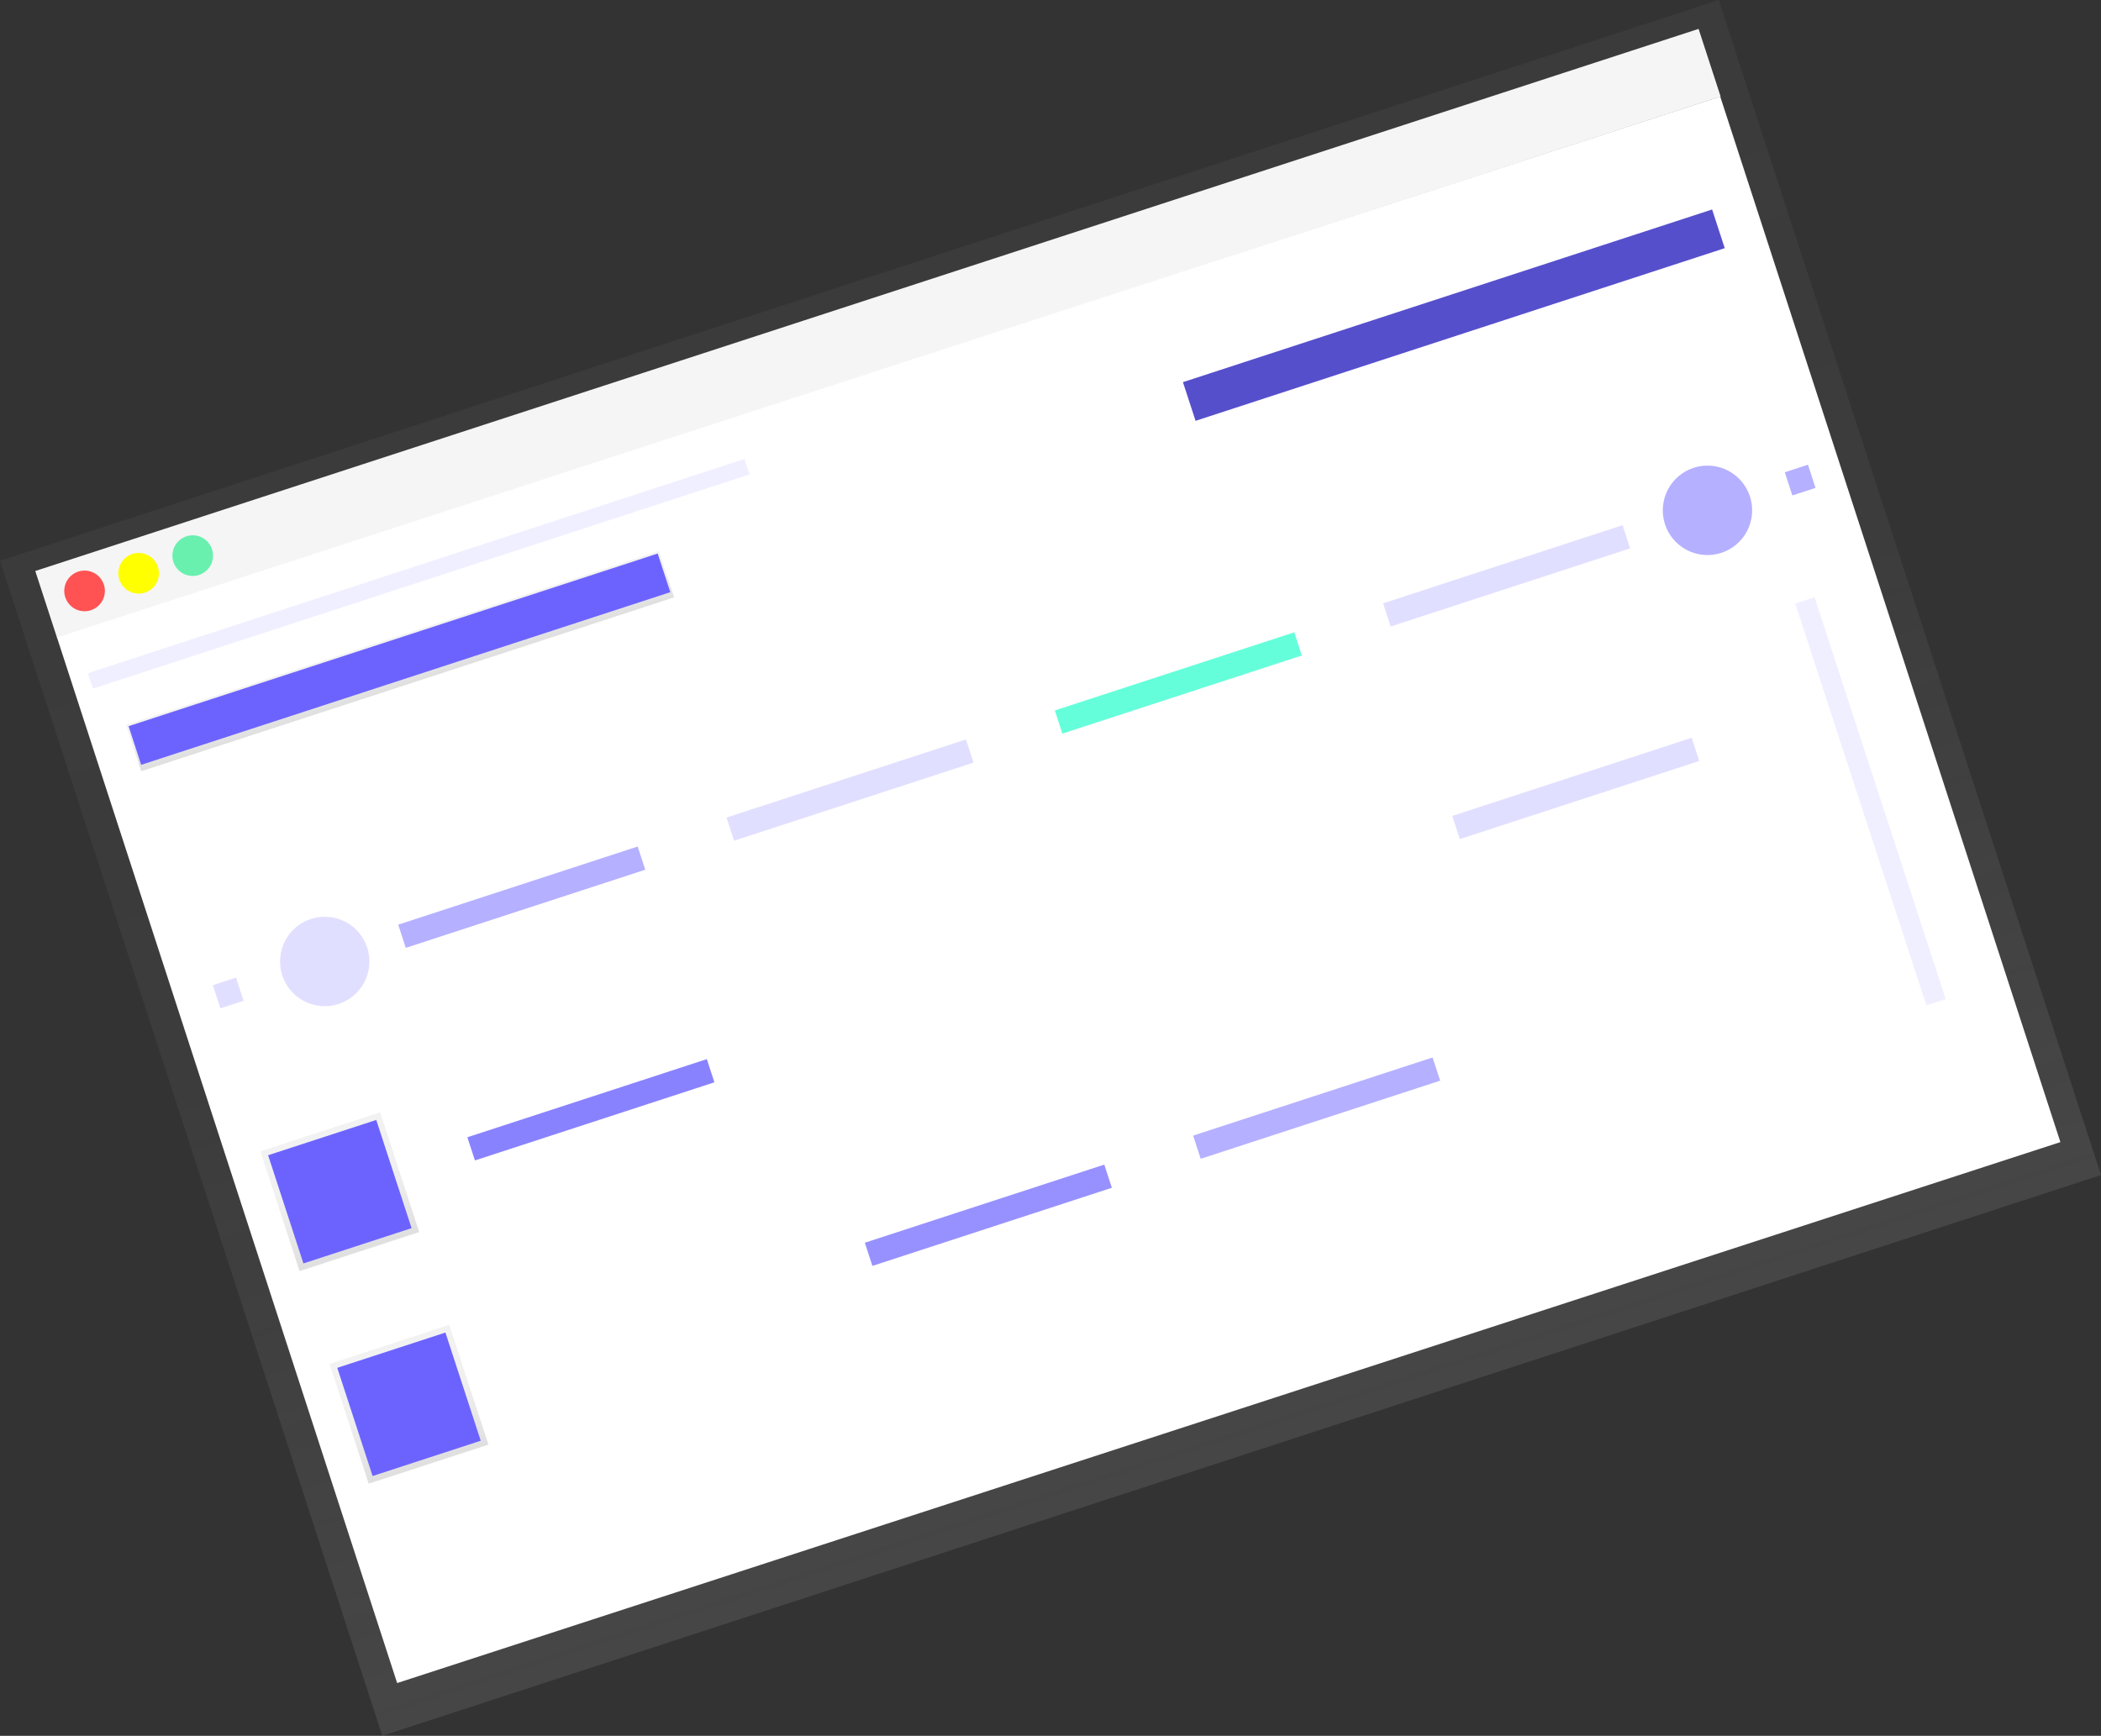 <svg xmlns="http://www.w3.org/2000/svg" xmlns:xlink="http://www.w3.org/1999/xlink" width="788.342" height="651.413" data-name="Layer 1" viewBox="0 0 788.342 651.413"><rect x="0" y="0" width="788.342" height="651.413" fill="#333333" stroke="none"/><defs><linearGradient id="a" x1="569.547" x2="569.547" y1="675.394" y2="211.365" gradientTransform="matrix(0.951, -0.31, 0.31, 0.951, -284.708, 80.569)" gradientUnits="userSpaceOnUse"><stop offset="0" stop-color="gray" stop-opacity=".25"/><stop offset=".535" stop-color="gray" stop-opacity=".12"/><stop offset="1" stop-color="gray" stop-opacity=".1"/></linearGradient><linearGradient id="b" x1="361.532" x2="361.532" y1="303.194" y2="284.791" gradientTransform="translate(-5.452 78.236) rotate(0.027)" xlink:href="#a"/><linearGradient id="c" x1="278.365" x2="278.365" y1="499.966" y2="452.658" gradientTransform="translate(55.203 95.07) rotate(0.027)" xlink:href="#a"/><linearGradient id="d" x1="278.326" x2="278.326" y1="583.861" y2="536.552" gradientTransform="translate(81.233 90.956) rotate(0.027)" xlink:href="#a"/></defs><title>Browser stats</title><polygon fill="url(#a)" points="0 210.447 8.716 237.242 143.438 651.413 788.342 440.966 653.619 26.795 644.904 0 0 210.447"/><rect width="656.268" height="26.694" x="206.997" y="235.997" fill="#f5f5f5" transform="matrix(0.951, -0.31, 0.31, 0.951, -256.78, 54.019)"/><rect width="656.268" height="412.609" x="274.941" y="251.918" fill="#fff" transform="translate(-317.993 84.728) rotate(-18.019)"/><ellipse cx="237.56" cy="346.047" fill="#ff5252" rx="7.629" ry="7.62" transform="translate(-352.038 391.768) rotate(-79.424)"/><ellipse cx="257.849" cy="339.426" fill="#ff0" rx="7.629" ry="7.62" transform="translate(-328.964 406.307) rotate(-79.424)"/><ellipse cx="278.139" cy="332.805" fill="#69f0ae" rx="7.629" ry="7.62" transform="translate(-305.89 420.846) rotate(-79.424)"/><rect width="210.372" height="18.304" x="250.756" y="363.247" fill="url(#b)" transform="translate(-303.796 4.501) rotate(-18.073)"/><rect width="208.847" height="15.254" x="251.282" y="364.047" fill="#6c63ff" transform="translate(-303.582 4.392) rotate(-18.073)"/><rect width="208.847" height="15.254" x="646.919" y="234.941" fill="#6c63ff" transform="translate(-244.011 120.759) rotate(-18.073)"/><rect width="208.847" height="15.254" x="646.919" y="234.941" opacity=".2" transform="translate(-244.011 120.759) rotate(-18.073)"/><rect width="9.147" height="9.152" x="286.877" y="492.36" fill="#6c63ff" opacity=".2" transform="translate(-345.611 -9.361) rotate(-18.073)"/><rect width="9.147" height="9.152" x="876.711" y="299.883" fill="#6c63ff" opacity=".5" transform="translate(-256.8 164.123) rotate(-18.073)"/><ellipse cx="327.681" cy="485.113" fill="#6c63ff" opacity=".2" rx="16.783" ry="16.764" transform="translate(-415.16 593.901) rotate(-79.424)"/><ellipse cx="846.503" cy="315.809" fill="#6c63ff" opacity=".5" rx="16.783" ry="16.764" transform="translate(174.868 965.678) rotate(-79.424)"/><rect width="94.515" height="9.152" x="354.334" y="456.418" fill="#6c63ff" opacity=".5" transform="translate(-329.028 23.034) rotate(-18.073)"/><rect width="94.515" height="9.152" x="380.285" y="536.198" fill="#6c63ff" opacity=".8" transform="translate(-352.497 35.021) rotate(-18.073)"/><rect width="94.515" height="9.152" x="749.837" y="415.605" fill="#6c63ff" opacity=".2" transform="translate(-296.854 143.715) rotate(-18.073)"/><rect width="94.515" height="9.152" x="529.42" y="575.78" fill="#6c63ff" opacity=".7" transform="translate(-357.418 83.239) rotate(-18.073)"/><rect width="94.515" height="9.152" x="652.604" y="535.582" fill="#6c63ff" opacity=".5" transform="translate(-338.871 119.47) rotate(-18.073)"/><rect width="94.515" height="9.152" x="477.518" y="416.22" fill="#6c63ff" opacity=".2" transform="translate(-310.48 59.265) rotate(-18.073)"/><rect width="94.515" height="9.152" x="600.702" y="376.022" fill="#64ffda" transform="translate(-291.932 95.497) rotate(-18.073)"/><rect width="94.515" height="9.152" x="723.886" y="335.825" fill="#6c63ff" opacity=".2" transform="translate(-273.384 131.728) rotate(-18.073)"/><rect width="47.257" height="47.286" x="309.714" y="547.871" fill="url(#c)" transform="translate(-366.681 7.314) rotate(-18.073)"/><rect width="47.257" height="47.286" x="335.665" y="627.651" fill="url(#d)" transform="translate(-390.15 19.301) rotate(-18.073)"/><rect width="42.684" height="42.71" x="312.001" y="550.159" fill="#6c63ff" transform="translate(-366.681 7.314) rotate(-18.073)"/><rect width="42.684" height="42.71" x="337.952" y="629.939" fill="#6c63ff" transform="translate(-390.15 19.301) rotate(-18.073)"/><rect width="259.153" height="6.101" x="233.341" y="336.586" fill="#6c63ff" opacity=".1" transform="translate(-293.288 5.049) rotate(-18.073)"/><rect width="7.622" height="158.637" x="903.862" y="345.693" fill="#6c63ff" opacity=".1" transform="translate(-292.897 178.257) rotate(-18.073)"/></svg>